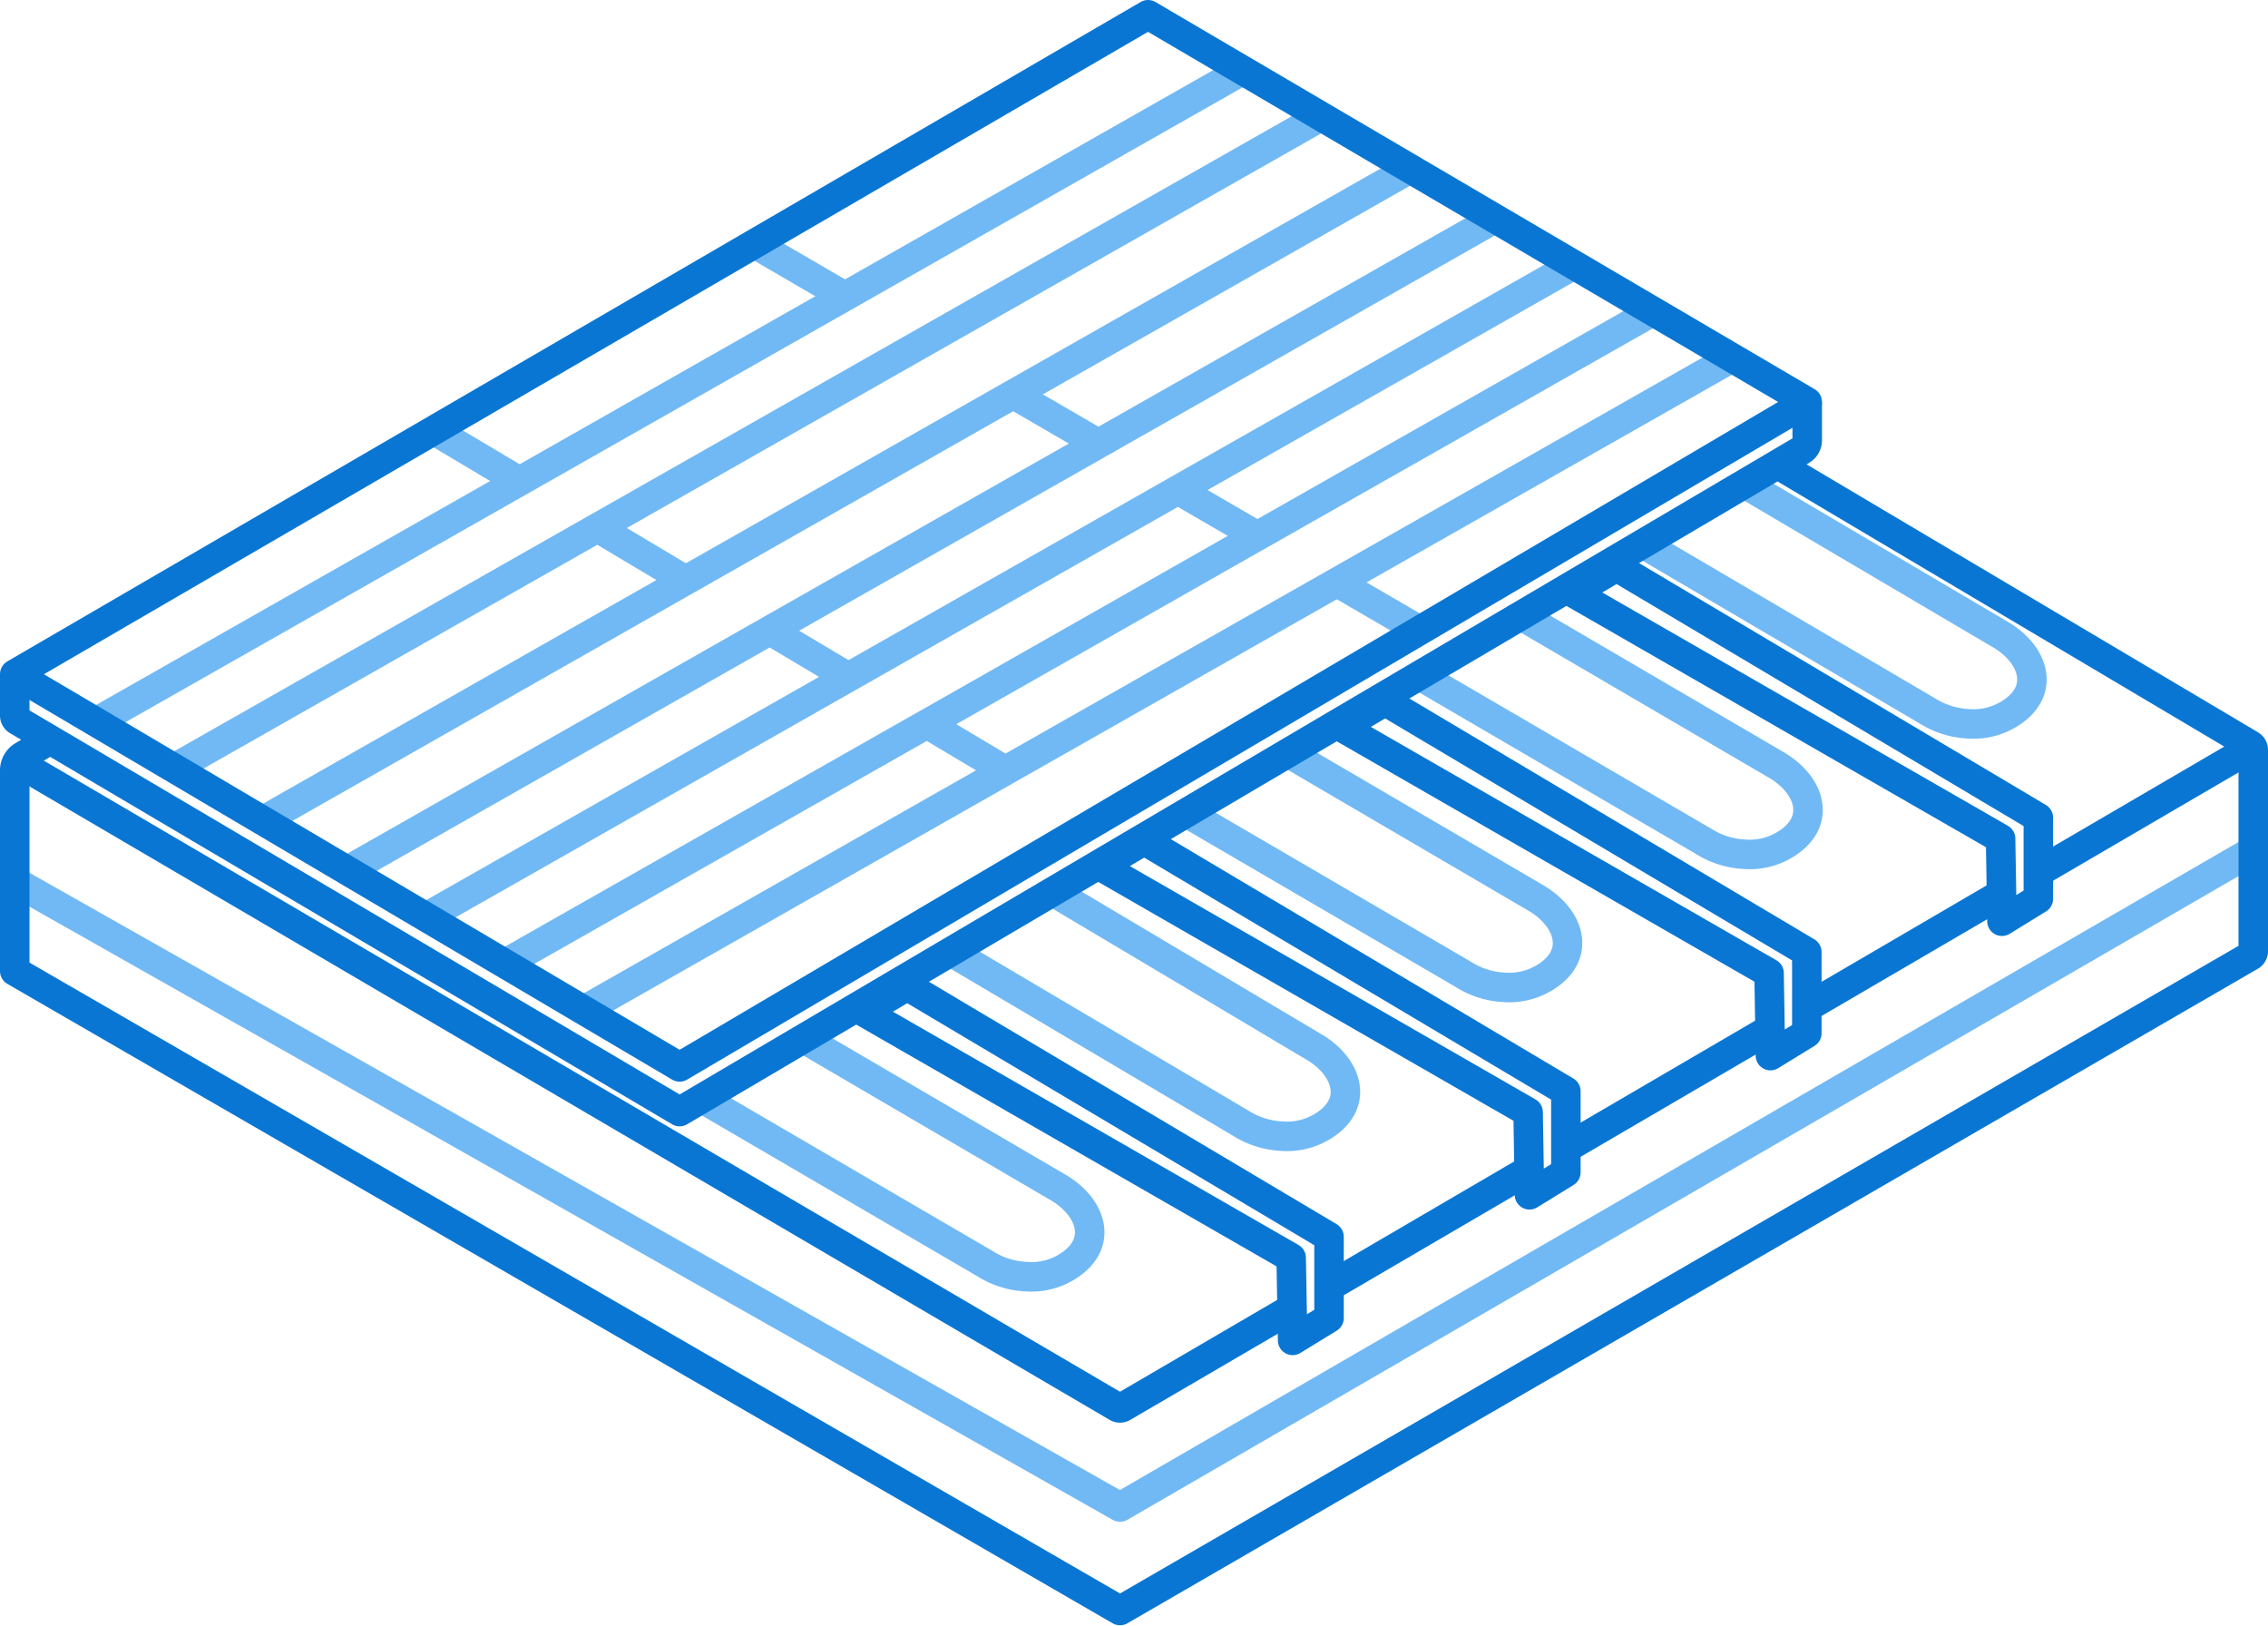 <svg xmlns="http://www.w3.org/2000/svg" viewBox="0 0 230.6 165.25"><defs><style>.cls-1,.cls-2{fill:none;stroke-linejoin:round;stroke-width:3px;}.cls-1{stroke:#71b9f4;}.cls-2{stroke:#0976d4;}</style></defs><title>Asset 6</title><g id="Layer_2" data-name="Layer 2"><g id="Layer_1-2" data-name="Layer 1"><line class="cls-1" x1="9.75" y1="73.4" x2="126.35" y2="7.15"/><polyline class="cls-1" points="134.33 11.84 93.93 34.79 60.74 53.65 17.86 78.01"/><polyline class="cls-1" points="143.38 17.15 103.03 40.07 69.73 58.99 26.73 83.43"/><polyline class="cls-1" points="151.8 22.32 111.69 45.1 78.28 64.08 35.31 88.5"/><polyline class="cls-1" points="159.91 26.99 119.77 49.8 86.26 68.84 43.31 93.24"/><polyline class="cls-1" points="51.33 97.96 94.24 73.59 94.25 73.59 127.84 54.49 127.85 54.49 168.06 31.65"/><polyline class="cls-1" points="176.1 36.37 135.93 59.19 102.22 78.34 59.5 102.61"/><line class="cls-1" x1="144.36" y1="64.09" x2="135.93" y2="59.19"/><line class="cls-1" x1="111.69" y1="45.11" x2="103.03" y2="40.08"/><polyline class="cls-1" points="119.77 49.8 127.84 54.49 127.85 54.49"/><line class="cls-1" x1="85.91" y1="30.13" x2="76.71" y2="24.78"/><line class="cls-1" x1="69.73" y1="59" x2="60.74" y2="53.64"/><line class="cls-1" x1="86.26" y1="68.84" x2="78.28" y2="64.09"/><polyline class="cls-1" points="102.22 78.34 94.25 73.59 94.24 73.59"/><line class="cls-1" x1="52.82" y1="48.93" x2="44.1" y2="43.74"/><path class="cls-1" d="M107.36,90.83l26.05,15.49c3.25,1.82,4.68,5.19,1.93,7.56a6.94,6.94,0,0,1-5,1.62,8.63,8.63,0,0,1-4.22-1.34L97.1,97"/><path class="cls-1" d="M130.5,76.27,156,91.19c3.25,1.83,4.67,5.19,1.93,7.56a6.94,6.94,0,0,1-5,1.62A8.57,8.57,0,0,1,148.7,99L120.24,82.4"/><path class="cls-1" d="M154.92,62.74l25.53,14.93c3.25,1.82,4.67,5.18,1.93,7.55a6.9,6.9,0,0,1-5,1.62,8.56,8.56,0,0,1-4.21-1.34L144.66,68.87"/><path class="cls-1" d="M81.88,105.68l25.53,14.93c3.25,1.82,4.68,5.18,1.93,7.55a6.89,6.89,0,0,1-5,1.62,8.57,8.57,0,0,1-4.22-1.34L71.62,111.81"/><path class="cls-1" d="M176.82,48.85,203.21,64.4c3.25,1.82,4.68,5.19,1.93,7.56a6.94,6.94,0,0,1-5,1.62,8.63,8.63,0,0,1-4.22-1.34L166.56,55"/><polyline class="cls-1" points="1.5 89.6 113.88 153.2 229.1 86.46"/><path class="cls-2" d="M4.84,75.36,2.33,76.84A1.71,1.71,0,0,0,1.5,78.3V98.72l112.38,65L228.82,97.18a.56.56,0,0,0,.28-.5V76.23a.57.57,0,0,0-.27-.49L181.24,47.5"/><polygon class="cls-2" points="1.5 68.53 69.1 108.46 183.75 40.86 116.73 1.5 1.5 68.53"/><line class="cls-2" x1="155.47" y1="118.92" x2="135.13" y2="130.81"/><line class="cls-2" x1="203.5" y1="90.86" x2="183.83" y2="102.35"/><line class="cls-2" x1="229.1" y1="75.91" x2="207.25" y2="88.67"/><line class="cls-2" x1="179.97" y1="104.61" x2="159.44" y2="116.6"/><path class="cls-2" d="M1.5,77.33l112.09,65.72a.58.58,0,0,0,.57,0L131.37,133"/><path class="cls-2" d="M183.75,40.86v3.89a1.15,1.15,0,0,1-.56,1l-.9.53L69.1,113,3.68,74.36l-1.9-1.12a.58.58,0,0,1-.28-.49V68.53"/><polygon class="cls-2" points="87.81 102.86 92.25 100.24 135.13 125.73 135.13 133.99 131.43 136.26 131.28 127.86 87.81 102.86"/><polygon class="cls-2" points="111.9 88.06 116.34 85.44 159.21 110.93 159.21 119.18 155.51 121.46 155.37 113.06 111.9 88.06"/><polygon class="cls-2" points="136.4 73.91 140.84 71.29 183.71 96.78 183.71 105.04 180.01 107.31 179.87 98.92 136.4 73.91"/><polygon class="cls-2" points="159.94 60.25 164.37 57.63 207.25 83.12 207.25 91.37 203.55 93.65 203.41 85.25 159.94 60.25"/></g></g></svg>